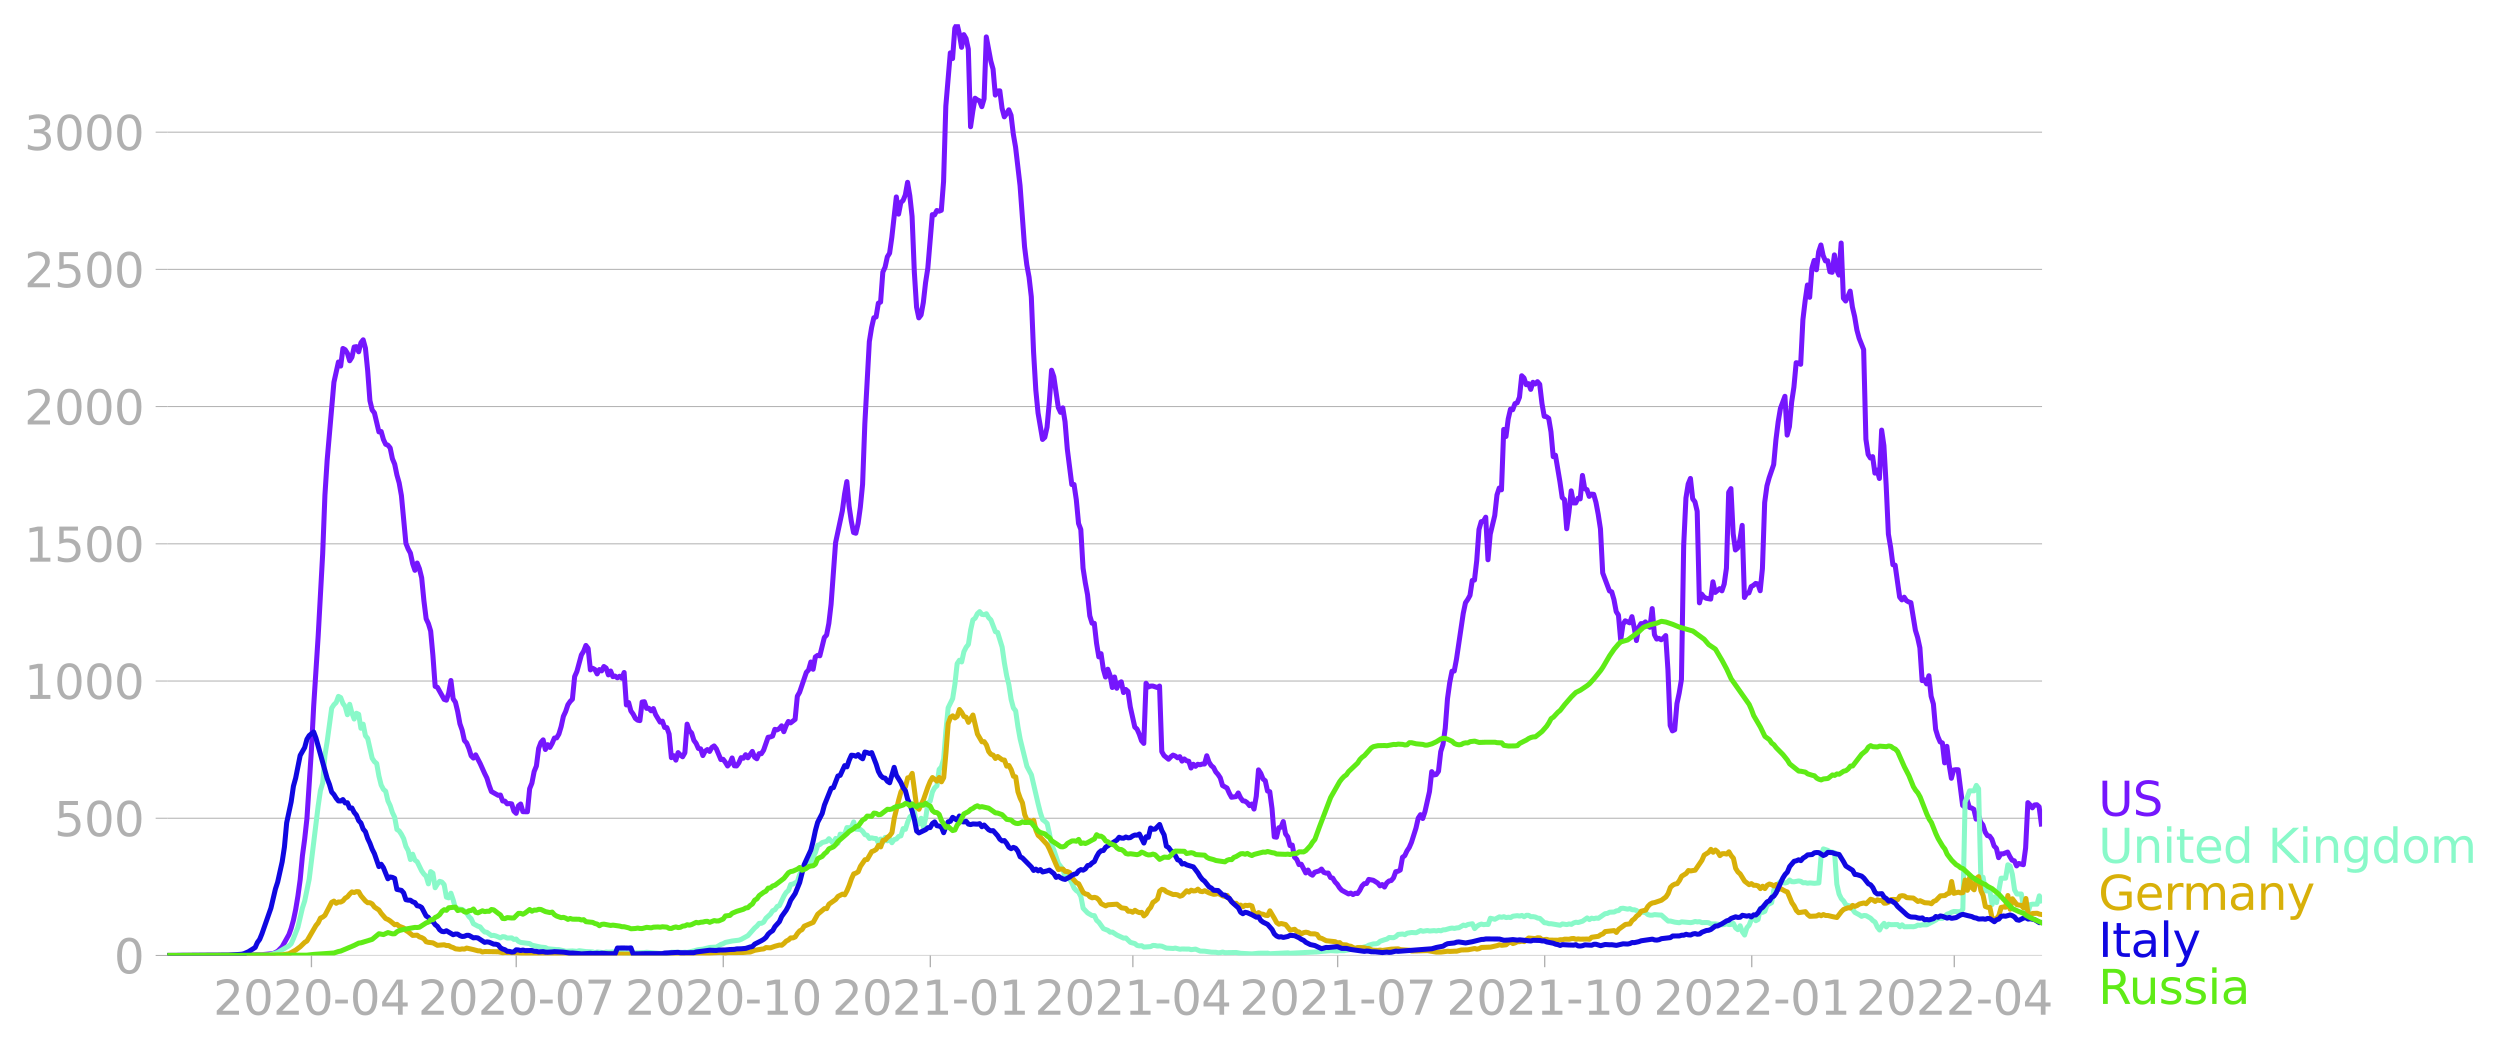<svg xmlns:xlink="http://www.w3.org/1999/xlink" width="992.186" height="416.199" viewBox="0 0 744.14 312.149" xmlns="http://www.w3.org/2000/svg"><defs><style>*{stroke-linejoin:round;stroke-linecap:butt}</style></defs><g id="figure_1"><path d="M0 312.15h744.14V0H0v312.15z" style="fill:none" id="patch_1"/><g id="axes_1"><path d="M49.83 284.4h558V7.2h-558v277.2z" style="fill:none" id="patch_2"/><g id="matplotlib.axis_1"><g id="xtick_1"><g id="line2d_1"><defs><path id="mbb9c73dad8" d="M0 0v3.5" style="stroke:#b0b0b0;stroke-width:.4"/></defs><use xlink:href="#mbb9c73dad8" x="92.702" y="284.4" style="fill:#b0b0b0;stroke:#b0b0b0;stroke-width:.4"/></g><g style="fill:#b0b0b0" transform="matrix(.14 0 0 -.14 63.454 302.038)" id="text_1"><defs><path id="DejaVuSans-32" d="M1228 531h2203V0H469v531q359 372 979 998 621 627 780 809 303 340 423 576 121 236 121 464 0 372-261 606-261 235-680 235-297 0-627-103-329-103-704-313v638q381 153 712 231 332 78 607 78 725 0 1156-363 431-362 431-968 0-288-108-546-107-257-392-607-78-91-497-524-418-433-1181-1211z" transform="scale(.016)"/><path id="DejaVuSans-30" d="M2034 4250q-487 0-733-480-245-479-245-1442 0-959 245-1439 246-480 733-480 491 0 736 480 246 480 246 1439 0 963-246 1442-245 480-736 480zm0 500q785 0 1199-621 414-620 414-1801 0-1178-414-1799Q2819-91 2034-91q-784 0-1198 620-414 621-414 1799 0 1181 414 1801 414 621 1198 621z" transform="scale(.016)"/><path id="DejaVuSans-2d" d="M313 2009h1684v-512H313v512z" transform="scale(.016)"/><path id="DejaVuSans-34" d="M2419 4116 825 1625h1594v2491zm-166 550h794V1625h666v-525h-666V0h-628v1100H313v609l1940 2957z" transform="scale(.016)"/></defs><use xlink:href="#DejaVuSans-32"/><use xlink:href="#DejaVuSans-30" x="63.623"/><use xlink:href="#DejaVuSans-32" x="127.246"/><use xlink:href="#DejaVuSans-30" x="190.869"/><use xlink:href="#DejaVuSans-2d" x="254.492"/><use xlink:href="#DejaVuSans-30" x="290.576"/><use xlink:href="#DejaVuSans-34" x="354.199"/></g></g><g id="xtick_2"><use xlink:href="#mbb9c73dad8" x="153.66" y="284.4" style="fill:#b0b0b0;stroke:#b0b0b0;stroke-width:.4" id="line2d_2"/><g style="fill:#b0b0b0" transform="matrix(.14 0 0 -.14 124.412 302.038)" id="text_2"><defs><path id="DejaVuSans-37" d="M525 4666h3000v-269L1831 0h-659l1594 4134H525v532z" transform="scale(.016)"/></defs><use xlink:href="#DejaVuSans-32"/><use xlink:href="#DejaVuSans-30" x="63.623"/><use xlink:href="#DejaVuSans-32" x="127.246"/><use xlink:href="#DejaVuSans-30" x="190.869"/><use xlink:href="#DejaVuSans-2d" x="254.492"/><use xlink:href="#DejaVuSans-30" x="290.576"/><use xlink:href="#DejaVuSans-37" x="354.199"/></g></g><g id="xtick_3"><use xlink:href="#mbb9c73dad8" x="215.287" y="284.4" style="fill:#b0b0b0;stroke:#b0b0b0;stroke-width:.4" id="line2d_3"/><g style="fill:#b0b0b0" transform="matrix(.14 0 0 -.14 186.04 302.038)" id="text_3"><defs><path id="DejaVuSans-31" d="M794 531h1031v3560L703 3866v575l1116 225h631V531h1031V0H794v531z" transform="scale(.016)"/></defs><use xlink:href="#DejaVuSans-32"/><use xlink:href="#DejaVuSans-30" x="63.623"/><use xlink:href="#DejaVuSans-32" x="127.246"/><use xlink:href="#DejaVuSans-30" x="190.869"/><use xlink:href="#DejaVuSans-2d" x="254.492"/><use xlink:href="#DejaVuSans-31" x="290.576"/><use xlink:href="#DejaVuSans-30" x="354.199"/></g></g><g id="xtick_4"><use xlink:href="#mbb9c73dad8" x="276.915" y="284.4" style="fill:#b0b0b0;stroke:#b0b0b0;stroke-width:.4" id="line2d_4"/><g style="fill:#b0b0b0" transform="matrix(.14 0 0 -.14 247.667 302.038)" id="text_4"><use xlink:href="#DejaVuSans-32"/><use xlink:href="#DejaVuSans-30" x="63.623"/><use xlink:href="#DejaVuSans-32" x="127.246"/><use xlink:href="#DejaVuSans-31" x="190.869"/><use xlink:href="#DejaVuSans-2d" x="254.492"/><use xlink:href="#DejaVuSans-30" x="290.576"/><use xlink:href="#DejaVuSans-31" x="354.199"/></g></g><g id="xtick_5"><use xlink:href="#mbb9c73dad8" x="337.203" y="284.4" style="fill:#b0b0b0;stroke:#b0b0b0;stroke-width:.4" id="line2d_5"/><g style="fill:#b0b0b0" transform="matrix(.14 0 0 -.14 307.955 302.038)" id="text_5"><use xlink:href="#DejaVuSans-32"/><use xlink:href="#DejaVuSans-30" x="63.623"/><use xlink:href="#DejaVuSans-32" x="127.246"/><use xlink:href="#DejaVuSans-31" x="190.869"/><use xlink:href="#DejaVuSans-2d" x="254.492"/><use xlink:href="#DejaVuSans-30" x="290.576"/><use xlink:href="#DejaVuSans-34" x="354.199"/></g></g><g id="xtick_6"><use xlink:href="#mbb9c73dad8" x="398.161" y="284.4" style="fill:#b0b0b0;stroke:#b0b0b0;stroke-width:.4" id="line2d_6"/><g style="fill:#b0b0b0" transform="matrix(.14 0 0 -.14 368.913 302.038)" id="text_6"><use xlink:href="#DejaVuSans-32"/><use xlink:href="#DejaVuSans-30" x="63.623"/><use xlink:href="#DejaVuSans-32" x="127.246"/><use xlink:href="#DejaVuSans-31" x="190.869"/><use xlink:href="#DejaVuSans-2d" x="254.492"/><use xlink:href="#DejaVuSans-30" x="290.576"/><use xlink:href="#DejaVuSans-37" x="354.199"/></g></g><g id="xtick_7"><use xlink:href="#mbb9c73dad8" x="459.789" y="284.4" style="fill:#b0b0b0;stroke:#b0b0b0;stroke-width:.4" id="line2d_7"/><g style="fill:#b0b0b0" transform="matrix(.14 0 0 -.14 430.541 302.038)" id="text_7"><use xlink:href="#DejaVuSans-32"/><use xlink:href="#DejaVuSans-30" x="63.623"/><use xlink:href="#DejaVuSans-32" x="127.246"/><use xlink:href="#DejaVuSans-31" x="190.869"/><use xlink:href="#DejaVuSans-2d" x="254.492"/><use xlink:href="#DejaVuSans-31" x="290.576"/><use xlink:href="#DejaVuSans-30" x="354.199"/></g></g><g id="xtick_8"><use xlink:href="#mbb9c73dad8" x="521.417" y="284.4" style="fill:#b0b0b0;stroke:#b0b0b0;stroke-width:.4" id="line2d_8"/><g style="fill:#b0b0b0" transform="matrix(.14 0 0 -.14 492.17 302.038)" id="text_8"><use xlink:href="#DejaVuSans-32"/><use xlink:href="#DejaVuSans-30" x="63.623"/><use xlink:href="#DejaVuSans-32" x="127.246"/><use xlink:href="#DejaVuSans-32" x="190.869"/><use xlink:href="#DejaVuSans-2d" x="254.492"/><use xlink:href="#DejaVuSans-30" x="290.576"/><use xlink:href="#DejaVuSans-31" x="354.199"/></g></g><g id="xtick_9"><use xlink:href="#mbb9c73dad8" x="581.705" y="284.4" style="fill:#b0b0b0;stroke:#b0b0b0;stroke-width:.4" id="line2d_9"/><g style="fill:#b0b0b0" transform="matrix(.14 0 0 -.14 552.457 302.038)" id="text_9"><use xlink:href="#DejaVuSans-32"/><use xlink:href="#DejaVuSans-30" x="63.623"/><use xlink:href="#DejaVuSans-32" x="127.246"/><use xlink:href="#DejaVuSans-32" x="190.869"/><use xlink:href="#DejaVuSans-2d" x="254.492"/><use xlink:href="#DejaVuSans-30" x="290.576"/><use xlink:href="#DejaVuSans-34" x="354.199"/></g></g></g><g id="matplotlib.axis_2"><g id="ytick_1"><path d="M49.83 284.4h558" clip-path="url(#p8c5ebda714)" style="fill:none;stroke:#b0b0b0;stroke-width:.3;stroke-linecap:square" id="line2d_10"/><g id="line2d_11"><defs><path id="md4adc2f0f1" d="M0 0h-3.5" style="stroke:#b0b0b0;stroke-width:.3"/></defs><use xlink:href="#md4adc2f0f1" x="49.83" y="284.4" style="fill:#b0b0b0;stroke:#b0b0b0;stroke-width:.3"/></g><use xlink:href="#DejaVuSans-30" style="fill:#b0b0b0" transform="matrix(.14 0 0 -.14 33.922 289.719)" id="text_10"/></g><g id="ytick_2"><path d="M49.83 243.556h558" clip-path="url(#p8c5ebda714)" style="fill:none;stroke:#b0b0b0;stroke-width:.3;stroke-linecap:square" id="line2d_12"/><use xlink:href="#md4adc2f0f1" x="49.83" y="243.556" style="fill:#b0b0b0;stroke:#b0b0b0;stroke-width:.3" id="line2d_13"/><g style="fill:#b0b0b0" transform="matrix(.14 0 0 -.14 16.108 248.875)" id="text_11"><defs><path id="DejaVuSans-35" d="M691 4666h2478v-532H1269V2991q137 47 274 70 138 23 276 23 781 0 1237-428 457-428 457-1159 0-753-469-1171Q2575-91 1722-91q-294 0-599 50Q819 9 494 109v635q281-153 581-228t634-75q541 0 856 284 316 284 316 772 0 487-316 771-315 285-856 285-253 0-505-56-251-56-513-175v2344z" transform="scale(.016)"/></defs><use xlink:href="#DejaVuSans-35"/><use xlink:href="#DejaVuSans-30" x="63.623"/><use xlink:href="#DejaVuSans-30" x="127.246"/></g></g><g id="ytick_3"><path d="M49.83 202.713h558" clip-path="url(#p8c5ebda714)" style="fill:none;stroke:#b0b0b0;stroke-width:.3;stroke-linecap:square" id="line2d_14"/><use xlink:href="#md4adc2f0f1" x="49.83" y="202.713" style="fill:#b0b0b0;stroke:#b0b0b0;stroke-width:.3" id="line2d_15"/><g style="fill:#b0b0b0" transform="matrix(.14 0 0 -.14 7.2 208.032)" id="text_12"><use xlink:href="#DejaVuSans-31"/><use xlink:href="#DejaVuSans-30" x="63.623"/><use xlink:href="#DejaVuSans-30" x="127.246"/><use xlink:href="#DejaVuSans-30" x="190.869"/></g></g><g id="ytick_4"><path d="M49.83 161.87h558" clip-path="url(#p8c5ebda714)" style="fill:none;stroke:#b0b0b0;stroke-width:.3;stroke-linecap:square" id="line2d_16"/><use xlink:href="#md4adc2f0f1" x="49.83" y="161.869" style="fill:#b0b0b0;stroke:#b0b0b0;stroke-width:.3" id="line2d_17"/><g style="fill:#b0b0b0" transform="matrix(.14 0 0 -.14 7.2 167.188)" id="text_13"><use xlink:href="#DejaVuSans-31"/><use xlink:href="#DejaVuSans-35" x="63.623"/><use xlink:href="#DejaVuSans-30" x="127.246"/><use xlink:href="#DejaVuSans-30" x="190.869"/></g></g><g id="ytick_5"><path d="M49.83 121.025h558" clip-path="url(#p8c5ebda714)" style="fill:none;stroke:#b0b0b0;stroke-width:.3;stroke-linecap:square" id="line2d_18"/><use xlink:href="#md4adc2f0f1" x="49.83" y="121.025" style="fill:#b0b0b0;stroke:#b0b0b0;stroke-width:.3" id="line2d_19"/><g style="fill:#b0b0b0" transform="matrix(.14 0 0 -.14 7.2 126.344)" id="text_14"><use xlink:href="#DejaVuSans-32"/><use xlink:href="#DejaVuSans-30" x="63.623"/><use xlink:href="#DejaVuSans-30" x="127.246"/><use xlink:href="#DejaVuSans-30" x="190.869"/></g></g><g id="ytick_6"><path d="M49.83 80.182h558" clip-path="url(#p8c5ebda714)" style="fill:none;stroke:#b0b0b0;stroke-width:.3;stroke-linecap:square" id="line2d_20"/><use xlink:href="#md4adc2f0f1" x="49.83" y="80.182" style="fill:#b0b0b0;stroke:#b0b0b0;stroke-width:.3" id="line2d_21"/><g style="fill:#b0b0b0" transform="matrix(.14 0 0 -.14 7.2 85.5)" id="text_15"><use xlink:href="#DejaVuSans-32"/><use xlink:href="#DejaVuSans-35" x="63.623"/><use xlink:href="#DejaVuSans-30" x="127.246"/><use xlink:href="#DejaVuSans-30" x="190.869"/></g></g><g id="ytick_7"><path d="M49.83 39.338h558" clip-path="url(#p8c5ebda714)" style="fill:none;stroke:#b0b0b0;stroke-width:.3;stroke-linecap:square" id="line2d_22"/><use xlink:href="#md4adc2f0f1" x="49.83" y="39.338" style="fill:#b0b0b0;stroke:#b0b0b0;stroke-width:.3" id="line2d_23"/><g style="fill:#b0b0b0" transform="matrix(.14 0 0 -.14 7.2 44.657)" id="text_16"><defs><path id="DejaVuSans-33" d="M2597 2516q453-97 707-404 255-306 255-756 0-690-475-1069Q2609-91 1734-91q-293 0-604 58T488 141v609q262-153 574-231 313-78 654-78 593 0 904 234t311 681q0 413-289 645-289 233-804 233h-544v519h569q465 0 712 186t247 536q0 359-255 551-254 193-729 193-260 0-557-57-297-56-653-174v562q360 100 674 150t592 50q719 0 1137-327 419-326 419-882 0-388-222-655t-631-370z" transform="scale(.016)"/></defs><use xlink:href="#DejaVuSans-33"/><use xlink:href="#DejaVuSans-30" x="63.623"/><use xlink:href="#DejaVuSans-30" x="127.246"/><use xlink:href="#DejaVuSans-30" x="190.869"/></g></g></g><path d="m49.83 284.4 23.445-.082 3.35-.151 1.34-.012 1.34-.117 2.009-.21 1.34-.665 1.34-1.365 2.009-3.618.67-1.867.67-2.404.67-3.186.67-4.026.67-4.854.67-7.119.669-4.983.67-6.068 1.34-20.48.67-13 1.34-20.865 1.339-24.46.67-17.47.67-10.479 2.01-23.14 1.339-6.022.67 1.202.67-5.228.67.362.67 1.073.67 2.218.67-1.062.669-3.034.67-.105.67 1.528.67-2.695.67-.864.67 2.474.67 6.698.67 8.928.669 2.777.67.875 1.34 5.648.67-.105.67 2.37.67 1.423.67.268.669.817.67 3.221.67 1.599.67 3.232.67 2.37.67 3.768 1.339 14.226.67 1.657.67 1.237.67 3.139.67 1.984.67-2.16.67 1.681.67 2.708.669 6.826.67 5.38.67 1.435.67 2.206.67 7.27.67 9.196.67.28 2.009 3.594.67.233.67-2.065.67-3.781.67 5.461.67.98.669 2.766.67 3.665.67 1.925.67 3.058.67.735.67 1.622.67 2.194.669.676.67-.956 1.34 2.567 1.34 2.987.67 1.354.67 2.194.669 1.809 2.01 1.132.67-.082.67 1.774.67.046.67.794.669-.082.67.094.67 2.17.67.642.67-2.217.67-.549.67 2.276 1.339.035.67-6.874.67-1.645.67-3.466.67-1.645.67-5.24.67-1.774.669-.758.67 2.859.67-1.424.67.805.67-1.19.67-1.587.67-.058.669-1.132.67-2.218.67-3.057.67-1.435.67-2.008.67-.98.67-.677.67-6.745.669-1.505 1.34-4.936.67-1.086.67-1.727.67.876.67 6.395.669-.479.67.362.67 1.307.67-1.284.67.385.67-1.295.67.467.67 2.019.669-1.144.67 1.669.67-.164.67.514.67-.467.67.583.67-1.692.67 9.651.669-.7.67 2.486.67.933.67 1.284.67.537.67.128.67-5.531.669-.094.67 1.984.67-.012.67.724.67-.654.67 1.798 1.34 2.228.669-.28.67 1.868.67.058.67 1.902.67 7.025.67-.583.67 1.33.669-2.24.67.735.67.501.67-1.178.67-8.53.67 1.936.67.7.67 2.171.669.91.67 1.506.67.128.67 1.996.67-1.296.67-.478.67.548.669-1.19.67-.443.67.875 1.34 3.174.67-.07.67.875.67 1.109.669-.794.67-1.587.67 2.322.67.047.67-.922.67-1.54.67.163.67-1.038.669.91 1.34-1.89.67 1.715.67.467.67-1.518.67.012.669-1.038 1.34-3.851.67-.105.67-.257.67-1.996.67.152.67-.385.669-.817.67 1.739.67-1.762.67-1.272.67.408 1.34-1.027.669-6.908.67-1.167 2.01-5.928.67-.724.67-2.357.67 2.159.669-3.664.67-.467.67.116 1.34-5.45.67-.711.67-3.466.669-5.718 1.34-18.321 2.01-9.453.67-5.018.67-3.71.669 7.281.67 4.54.67 3.337.67.21.67-2.882.67-4.855.67-6.803.67-18.041 1.339-24.46.67-4.154.67-2.93.67-.244.67-4.096.67-.339.669-8.915.67-1.46.67-3.092.67-1.073.67-4.738 1.34-12.008.67 5.111.669-3.454.67-.607.67-1.657.67-3.746.67 4.015.67 6.138.67 16.536.669 10.479.67 3.174.67-.863.67-3.711.67-5.929.67-4.306 1.34-15.917.669.07.67-1.295.67.198.67-.268.67-8.53.67-22.477 1.339-15.847.67 1.692.67-9.067.67-1.167.67 2.812.67 4.073.67-3.77.67 1.156.669 3.15.67 23.107.67-4.645.67-3.84.67.48.67.314.67 1.716.67-2.334.669-18.426 1.34 7.188.67 2.392.67 7.726.67-1.214.67-.047.669 5.193.67 2.544.67-.91.67-1.167.67 1.622.67 5.602.67 3.839 1.339 11.494 1.34 18.193.67 5.415.67 3.63.67 5.857.67 16.396.669 11.32.67 6.873 1.34 7.866.67-.63.67-3.023.67-7.457.67-9.487.669 1.902 1.34 9.195.67 1.436.67-1.33.67 4.142.67 8.11 1.339 10.562h.67l.67 4.516.67 7.083.67 1.774.67 11.518.67 4.341.669 3.57.67 6.29.67 2.183.67.047.67 5.928.67 4.05.67-.946.67 4.586.669 2.37.67-2.323.67 1.797.67 3.64.67-3.127.67 3.35.67-1.506.669-.408.67 3.186.67-.91.67.594.67 4.587 1.34 5.998.67.618.669 1.517.67 1.96.67.771.67-17.901.67 1.12.67-.268.67-.024 1.339.444.67-.432.67 19.523.67 1.156 1.34 1.097.67-.712.669-.514.67.269.67.525.67-.327.67 1.319.67-.642.67.548.669.14.67 2.008.67-1.109.67.607.67-.607.67.152.67-.222.67-.012.669-2.45.67 1.902.67 1.027.67.548.67 1.319.67.758.67 1.016.67 2.275 1.339.759.67 1.517.67 1.225 1.34-.198.67-1.074.669 1.412.67.91.67.105.67.479.67.863.67-.478.67 1.494.67-3.805.669-7.853.67 1.015.67 1.68.67.537.67 3.058.67.198.67 5.018.669 8.414.67.116.67-2.8.67-.175.67-1.68.67 3.652.67.91.67 2.58.669-.141.67 3.594.67.677.67 1.54.67-.105 1.34 2.58.669-.852.67 1.155.67.373.67-.875 1.34-.408.67-.537.67.968.669.234.67-.012.67 1.319.67.198.67 1.109.67.688.67 1.05.67.747 2.009 1.097.67-.245.67.432.67-.373.67.07.669-.922.67-1.33.67-.677.67-.059.67-1.213 1.34.256 1.339.829.67.828.67-.385.67.736.67-1.214.67-.584.67-.14.669-.793.67-1.832.67-.129.67-.373.67-3.781.67-.478.67-1.436.67-1.015.669-1.54 1.34-4.237.67-2.964.67-1.015.67 1.132.67-2.065 1.339-5.94.67-5.94.67.98.67-.128.67-.946.67-5.881.67-2.124.669-4.773.67-8.81.67-4.82.67-3.384.67-.058.67-3.536 2.009-13.607.67-3.186.67-.98.67-1.202.67-4.446.67-.129.67-5.788.669-9.265.67-2.323.67-.14.67-1.19.67 12.662.67-7.586 1.34-5.566.669-6.127.67-2.065.67.525.67-17.971.67 2.1.67-5.228.67-2.894.669.152.67-1.809.67-.245.67-1.657.67-6.395.67.654.67 2.007.67-.315.669 1.703.67-2.1.67.49.67-.677.67.794.67 5.706.67 3.804.67.117.669.502.67 3.98.67 7.41.67-.42 1.34 7.958.67 4.645.669.606.67 8.67.67-4.935.67-6.337.67 3.594.67.012.67-1.4.67.175.669-6.967.67 3.956.67.268.67 1.996.67-.665.67.07.67 2.38.669 3.536.67 4.365.67 13.105 2.01 5.356.67.28.67 2.299.669 3.57.67 1.063.67 7.433.67-4.68.67-1.061 1.34.595.669-1.832.67 3.267.67 3.84.67-3.91.67-1.132.67.047.67-.548.67 1.167.669.42.67-5.555.67 7.772.67 1.295.67-.21.67.42.67-.49.67-.747.669 10.211.67 16.536.67 1.61.67-.326.67-7.784.67-3.14.67-4.037.669-39.945.67-14.062.67-4.19.67-1.645.67 6.069.67.875.67 2.836.67 27.236.669-2.59.67.84.67.397 1.34.245.67-5.146.67 3.162 1.339-1.12.67.642.67-2.008.67-4.726.67-22.604.67-1.085.67 13.432.669 4.83.67-.583.67-2.509.67-4.224.67 21.46.67-1.225.67-.14.669-1.879.67-.373.67-.56.67.14.67 2.03.67-6.593.67-19.652.67-4.948.669-2.439 1.34-3.909.67-7.352.67-5.38.67-3.99 1.34-3.606.669 11.54.67-2.508.67-7.352.67-4.434.67-7.247.67.093.67.374.669-13.292.67-5.648.67-4.656.67 3.652.67-8.647.67-2.322.67 2.777.67-5.345.669-2.03.67 3.162.67 1.576.67-.047.67 3.28.67.163.67-5.182.669 4.365.67 1.634.67-9.523.67 16.42.67.828.67-1.342.67-1.599.67 4.738.669 2.847.67 3.991.67 2.463 1.34 3.372.67 26.665.67 4.54.669 1.05.67-.397.67 4.901.67-.91.67 2.51.67-14.401.67 4.633.67 11.681.669 14.634.67 3.932.67 5.182.67.14 1.34 9.499.67.828.67-.793.669 1.015.67.385.67.222 1.34 8.204.67 2.182.67 3.069.669 9.744.67-.245.67 1.225.67-2.415.67 6.103.67 2.287.67 7.55.67 2.194.669 1.552.67.315.67 5.917.67-4.913.67 5.473.67 4.026.67-2.45.669-.106.67.024 1.34 10.607.67.502.67-2.077.67 2.194.67.163.669.385.67 2.918.67-1.179.67 2.066.67.828.67 2.124.67 1.062.669.163.67.922.67 2.03.67.654.67 2.801.67-1.132h.67l1.339-.525.67 1.354.67 1.062.67.186.67 1.506.67-.712 1.34.362.669-4.96.67-13.513.67.688.67.852.67-.852.67-.07.67.607.669 5.146h0" clip-path="url(#p8c5ebda714)" style="fill:none;stroke:#7516fd;stroke-width:1.5;stroke-linecap:square" id="line2d_24"/><path d="m49.83 284.4 30.144-.105 2.68-.782 3.349-1.984.67-.618.67-1.529 1.34-3.396 1.34-5.73.669-2.065 1.34-6.477 2.68-21.834.669-4.55.67-2.253.67-8.215.67-4.178 1.34-9.896.67-1.027.67-.642.669-1.832.67.35.67 1.74.67.921.67 2.439.67-3.093.67 2.603.669 1.774.67-1.716.67.304.67 4.166.67-1.214.67 3.42.67.816 1.339 5.893.67 1.015.67.56.67 3.723.67 2.684.67 1.284.67.572.67 2.847.669 1.424.67 2.065.67 1.389.67 3.64.67.433.67 1.003.67 1.296.669 2.333.67 1.214.67 2.672.67-1.587.67 1.75.67.491 1.34 2.73.669.934.67.689.67 2.229.67-3.641.67.49.67 4.306.67-1.097.669-.805.67.21.67.77.67 3.723.67.21.67-1.377.67 1.96.67 2.474 1.339.315.67.07.67.455.67.63.67 1.05.67.643.669 1.482 1.34.735.67.21.67.875.67.63.67.105 1.339.969.67-.059.67.176 1.34.571.67-.373.67.082.67.361 1.339-.07.67.467.67-.117.67.677.67.327 2.679.35.67.467 1.34.292 1.34.291 1.339.129.67.361 2.68.246h.669l1.34.326.67.175 2.01-.105 1.339.129.67-.199 2.01.269 2.009.093.67.233.67-.21 2.01.21.67-.198.67.058 1.339-.07 2.01.012.67.175 1.34.047 1.339.245.67-.175 3.349-.14.67-.082 4.02.35 2.679-.023.67-.339 3.349.07.67-.07.67.059 2.01-.467 1.339-.362 1.34-.14 2.01-.502 1.339-.081.67-.024 1.34-.805.67-.222.67-.373 2.009-.42 2.01-.245.67-.245 2.009-1.109 2.01-2.275.67-.572.67-.805.67-.024.669-.35.67-1.143 1.34-1.226.67-1.027.67-.28.67-.98.67-.257 1.339-2.859.67-1.062.67-.583.67-1.774.67-.128 1.339-.747.67-2.124 1.34-2.089.67-1.015.67.07.67-.689.67-1.575.669-1.214.67-2.159.67-.245.67-.571 1.34-.362.67-.782 1.339 1.494.67-1.576.67 1.424.67-2.696.67.082.67-.105.67-1.937.669.046.67-.105.67-1.622.67 2.148 1.34.105.67.548.67.98.669.187.67.957.67-.187.67.164.67.046.67 1.342.67-1.19.669.933.67-1.435.67 1.015.67-.513.67 1.085.67-.922.67-.186.67-.759.669-.175.67-2.159.67.21.67-2.159.67-1.563.67-.502.67-.957.669 3.77.67-.21.67-1.658.67 2.719.67-2.742.67-4.551.67-.502.67-2.743.669-1.26.67-.583.67-4.89.67-.747.67-2.345.67-8.344.67-6.897 1.339-2.742.67-4.283.67-6.115.67-1.015.67.502.67-3.046.67-1.33.669-.852.67-4.295.67-2.999.67-.502.67-1.342.67-.607.67.817.67.094.669-.28.67 1.167.67.665 1.34 3.5.67.246 1.339 4.352.67 4.715.67 3.77.67 2.73.67 4.376.67 2.51.67.863.67 4.644.669 3.734 2.01 8.157 1.34 2.521 2.009 8.647.67 2.638.67 2.042.67.502.67.641.67 2.93.67 3.465.669 1.53 1.34 3.99 1.34 1.716.67 2.392.67-.525.669.957.67 1.283.67 1.54.67.724.67.455.67 1.307.67 3.466 1.339 1.412 1.34.782.67.012.67 1.412.67.572 1.34 1.89 1.339.513.67.537.67-.023 1.34.875 2.009.934.67-.059 1.34 1.307 1.34.362.67.56.669.129.67-.059.67.409 2.01-.14.67-.35.669.035.67.151.67-.035.67.082 1.34.56 2.009.117.67-.117 1.34.339.67-.082 1.34.035.669-.012.67.187 1.34-.163 1.34.583 1.34.035 2.009.292 1.34.035.67.14.67-.047.67-.163.669.186 2.01-.035 1.34-.023 1.339.245 3.35.175 2.009-.198 2.68-.024.67.176 5.358-.269.67.129 2.01-.106 6.029-.303 1.34-.14 2.679-.222 2.01.094.67-.105 1.339.011 1.34-.233 1.34-.385.67-.035 1.339-.315.67.035 1.34-.35.67-.362 1.34-.374.67-.023.669-.152.67-.606 1.34-.467.67-.175.67-.479 1.339.059.67-.339.67-.63 1.34-.128.67.198.67-.432 1.339-.221 1.34.081 1.34-.677.67.234 1.339-.222.67.152 1.34-.129.67.105.67-.163.67.117.67-.28.669-.035 1.34-.397.67-.105.67.117.67-.164.67-.046 1.339-.782.67.163.67-.35 1.34-.222.67 1.436.67-.666.669-.431.67-.234.67.164.67-.082.67.035.67-1.855 1.34.303 1.339-.724.67.14.67-.186.67.268.67-.105.67.093.669-.396 1.34-.164.67.129.67-.199.67.385.67-.42.67.012.669.408.67-.023.67.117.67.315.67.093 1.34 1.284.67.058.669.245h.67l2.68.444.67-.385 1.339.198.67-.21.67.14.67-.42.67-.222.67.105 1.339-.42 1.34-.957.67.49.67-.42.67.152.67-.175.669.058 2.01-1.377.67-.07.67-.362 1.34-.058.669-.338.67-.094.67-.618.67-.07 1.34.268.67-.163.669.338.67.012.67.233.67.56 1.34-.046.67.116.67.572.669.175.67-.011.67-.164 1.34.117.67.023 2.009 1.786.67-.012 1.34.338 1.34.176.67-.28 2.679.245.67-.117.67-.234.67.129.67-.07.669.28 1.34-.035.67.07.67.35h1.34l1.339.198.67.059.67-.059.67-.256.67.268.67-.047.67-.315.669 1.354.67.513.67-1.155.67 1.786.67.968.67-2.17.67-.759.669-1.692.67-.817.67 1.167.67-.362.67-3.326.67 1.202.67-.303.67-1.879 1.339-.677.67-3.839.67-.7.67-1.214.67-.548.67.327.67.105.669-.199.67-.688.67.49.67.035 1.34-.257.67.128.669.432.67-.046.67.175.67-.105 1.34.128 1.34-.117.669-7.923.67-2.206 1.34.443.67.409 1.34.257.669 9.405.67 2.941.67 1.354.67.7.67 1.097.67.268.67.129 1.339 1.902 1.34.712.67.455.67-.257.67.058 1.339.759.67.7.67.455.67 1.494.67.863.67-1.237.67-.746.67 1.05.669-.794.67.14 2.01-.035.67.642.67-.56.67.584 2.009-.047.67.035.67-.14.67-.35.67.058.669-.152h1.34l2.68-1.4.67-.525h1.339l1.34-1.237.67-.198.67-.386.67-.221 2.009.093.67-.793.67-31.905.67-1.482.67-1.82h1.339l.67-1.611.67.98.67 26.712.67-.35.67 4.05h1.339l.67 4.06.67-2.275.67 1.68 1.34-7.235 1.34-.012.669-3.98.67.374.67 2.45.67 4.657.67 1.202 1.34.012.67 3.98.669.524.67.875.67-2.217.67-.14h1.34l.67-2.474.669 1.412h0" clip-path="url(#p8c5ebda714)" style="fill:none;stroke:#89f9c9;stroke-width:1.5;stroke-linecap:square" id="line2d_25"/><path d="m49.83 284.4 30.814-.093 1.34-.024 2.01-.058 2.009-.327 2.01-1.097 1.34-.992 1.339-1.307.67-.408 2.68-4.61.67-.805.669-1.4.67-.304.67-.525 2.01-3.874.67-.35.67.642.669-.397.67.035.67-.362.67-.805.67-.385.67-.829.67-.641.669.186.67-.28.67.047.67 1.167 1.34 1.575.67.514h.67l.669.361.67.922 1.34.887.67.992 1.34 1.552.67.28.669.432 1.34 1.12.67-.105.67.56 1.34.514.669.747.67.397 1.34 1.073 1.34-.07.67.514.67.21.669.373.67.864.67.175 1.34.151 1.34.736 2.009-.164.67.234.67-.012.67.397.67.21.67.373 1.339.152.67-.128.67.058.67-.304 2.009.456 1.34.361.67.024.67.326.67-.14 4.019.07 1.34.28.67-.058 1.339.012 2.01.046 4.689.234h1.34l2.679.082 1.34.163 4.689.082 2.01-.129 4.688.129 2.01-.199 2.01-.081.67-.094 2.679.222.67-.07 1.34.082 8.038.081.67.07 3.35-.163 6.698.14 6.698-.198 1.34-.28 3.35-.164 1.34.163.67-.116h2.009l2.68-.024 1.339-.116.67-.012 1.34-.513 2.01-.35.669-.07.67-.397 1.34.081 1.34-.478 1.34-.362.669.059.67-.537.67-.689.67-.326.67-.63h.67l.67-.292.669-1.039.67-.77.67-.339.67-1.038 2.68-1.144 1.339-2.415 2.01-1.68.67.01.67-1.318 2.009-1.424.67-.886 1.34-.689.67.21.67-1.225.669-1.61.67-1.938.67-1.458.67-.234.67-.408.67-1.622 1.34-1.95.669-.07 1.34-2.345.67-.257.67-.408.67-1.202.67.455.669-1.937.67-.152.67-.77.67-.478.67-.899.67-4.224 1.34-5.52.669-2.404.67-1.027.67-.443.67-2.696.67-.117.67-1.213 1.339 10.07.67.619 1.34-2.836 1.34-3.839.67-1.645.67-1.12 1.339 1.05.67-1.074.67 1.284.67-1.237.67-7.41.67-8.718.669-1.785.67-.479.67.619.67-.479.67-2.03.67.875.67 1.202.67.233.669 1.506 1.34-2.17 1.34 5.659 1.34 2.299.67-.035.669 1.004.67 1.937.67.84.67.233.67.992.67-.583 1.339.98.67.082.67 1.808.67-.186.67 1.225.67 1.96.67.199.67 4.434.669 1.89.67 1.401.67 3.49.67 1.61.67.152.67.49.67-.549.669 2.953.67 1.54.67.56 2.01 2.194.67 1.319 2.009 4.68.67 1.411.67-.14.67.024.67.665.67.046.669.304.67 1.517 1.34 1.517.67.303 1.34 2.58.67.443.669.14.67.712.67.303.67-.152.67.199.67.595.67 1.097 1.339.677.67-.339 2.68-.175 1.339 1.085 1.34.187.67.817.67-.012.67.315.67-.571.67.431.669.257.67-.082.67 1.05.67-.571.67-1.225.67-.747.67-1.47.669-.42.67-.573.67-2.38.67-.514.67.152.67.572 2.009.828.67-.035.67.129.67.397.67-.21 1.34-1.4.669.373.67-.549.67.222.67-.059.67-.478.67.63.67.117.67-.28 1.339.653 1.34.42.67-.07.67-.198 1.34.724.669.198.67-.327.67 1.097 1.34 1.365.67-.116.67.723.669-.186.67.478.67-.42.67.082.67-.129.67.245.67 2.194.67.164.669-.374.67.397.67.082.67.303.67.082.67-1.4 1.339 2.263.67 1.237.67.479.67-.21 1.34.315 1.34 1.68 1.339-.268.67.653.67.14.67.549.67-.35.67-.129.669.129.67.35 1.34.023.67.187.67 1.003.67.14 1.339.7 2.68.292.67.35.67-.081.67.607 1.339.093.67.303.67.094.67.373.67.233.67-.221 2.009.058.67.233.67-.011.67.362.67.151 1.339.047.67-.093.67.105 2.68-.385 2.009-.094.67.245 2.68.187.669.222 2.01-.035 2.68-.082 2.679.443 1.34-.011 2.009-.257.67.07 1.34-.07h.67l1.34-.362 2.009-.058 2.01-.385.67.187.669-.14.67-.362 2.68-.094 2.009-.455.67-.245.67.152 1.34-.152.67-.56.67-.21.669.408.67-.21.67-.35.67-.011.67-.152.67.14 1.34-1.074 1.339.129.67.035.67-.234.67.047.67.56 1.34-.14.669.222 2.68.047.67-.152.67.011.669-.175 1.34.024.67-.187.67-.047.67.245.67-.116.67.081 2.009-.035.67.059.67-.595 2.009-.28.67-.467.67-.257.67-.688 2.68-.292.669.548.67-.933 2.01-1.447 1.34-.164.669-1.027.67-.49.67-.817.67-.431.67-1.004 1.34-.327.67-1.12.669-.677.67-.338.67-.117 2.01-.688 1.34-.992.669-1.016.67-1.82.67-.642.67-.338.67-.129.67-.922.67-1.295 1.339-.817.67-.875.67.117 1.34-.222 2.009-2.94.67-1.541 1.34-.852.67-.864.67.864.67-.665.669.548.67 1.12.67-.56.67-.035.67.129.67-.665.67 1.131.67.782.669 3 .67 1.073.67.584 1.34 2.17 1.34 1.039.669-.315.67.49.67.011.67.187.67.794.67-.7.67.688.67-.98.669-.362.67.187.67.396.67-.443.67 1.482.67-.257 1.34.735.669.257 1.34 3.198.67.957.67 1.353.67.654 2.009-.304.67.852.67.537 2.01-.093.67-.385.669.303.67-.35.67.28h.67l1.34.327 1.339.268 1.34-1.75.67-.654 1.34-.502.67.082.67-.77.669.292.67-.269.67-.443 1.34-.315.67.233 1.339-1.342.67.21.67.444.67-.467.67.187.67-.024.67.829.67-.024.669-.28.67-.758.67-.059 1.34.07.67-1.038.67-.152.67.094.669.49 2.01.14 1.34 1.003.67-.221 1.339.595 1.34.081.67.222.67-.7.67-.257 1.339-1.388 1.34-.082.67-.502.67-.222.67-3.454.67 3.513 1.339-.35.67.233.67-.105.67-3.734.67 3.057.67-3.758.67 2.988.669.607.67-3.373.67-.525.67 4.178.67 1.423.67 3.268.67.268.669.024.67 3.29.67.152.67-.163.67-.899.67-2.392.67-.128.67.058.669-3.466.67 4.061.67-3.092 1.34 1.75 1.34.234.67.746.669-2.812.67 4.738h.67l.67-.292 1.34-.058.67.257.669.116h0" clip-path="url(#p8c5ebda714)" style="fill:none;stroke:#d8b009;stroke-width:1.5;stroke-linecap:square" id="line2d_26"/><path d="m49.83 284.4 18.086-.082 4.02-.28.67-.163 1.34-.584 2.009-1.272.67-1.493.67-.922.67-1.646 2.679-7.655 1.34-5.683.67-2.066 1.34-6.033.67-4.4.669-7.211 1.34-6.243.67-4.645.67-2.427 1.34-6.733 1.339-2.346.67-2.462.67-1.097 1.34-1.074.67 1.786 3.349 12.054.67 1.75.67 2.288.67.724.67 1.097.669.816.67.024.67-.42.67.992.67-.059.67 1.599.67-.023.669 1.307.67.793.67 1.646.67.711.67 1.81.67.781.67 2.019.67 1.412.669 1.774.67 1.33 1.34 3.851.67-.689.67 1.004 1.34 3.314.669-.537.67.129.67.303.67 3.268 1.34.291.67.747.669 2.03.67.14.67.013.67.478.67.233.67.934.67.117.67.396 1.339 2.544.67.397.67 1.109.67.081.67.98.67.514.669 1.004.67.502.67.093.67-.292 2.01 1.179.67-.21.669.023.67.455.67.257.67-.058.67-.28h.67l1.339.746.67-.07.67.105 2.01 1.307.67-.151.67.105 1.339.571.67.035.67.187.67.864.67.373.67.199.67.478.669.023.67.199.67-.059.67-.606.67.046.67.175.67-.151.669.175 2.01-.035.67.21.67.035.67.163 1.339-.082.67.152.67.023 1.34-.081.67-.082 1.339.07 1.34.07 2.01.292.67-.024 2.009.176.67.081 2.68-.163.669.07 1.34-.082.67.07.67-.093 2.01.152h2.009l.67-1.693 2.01-.011 1.339.035.67-.07.67 1.809 3.349-.082 5.359-.012.67-.175 4.019-.21.67.117 4.02-.024.669-.21 4.02-.513 1.339.058.67.012.67-.117 2.01-.035 1.339-.128 1.34-.047.67-.14 1.34-.035 1.34-.117 1.339-.42.67-.14.67-.712 2.01-1.026.669-.397.67-.56.67-.98.67-.62.67-.42.67-1.213 1.34-1.482.669-1.54 1.34-1.856.67-1.26.67-1.704 1.34-2.007 1.339-3.256 1.34-5.344 2.01-4.365.67-2.649.669-3.162.67-2.428 1.34-2.602.67-2.509 2.009-5.006.67-.199 1.34-3.465.67-.187 1.34-2.894.67.361.669-1.972.67-1.493.67.07.67.245.67-.49.67.793.67.444.67-1.996.669.152.67.28.67-.269 1.34 3.443.67 2.159.67 1.237.669.618.67.152.67.934.67.431 1.34-4.586.67 2.38 1.339 2.136.67 1.54.67.888.67 2.544.67 1.482.67 2.077.67 2.509.669 3.407.67.549 2.01-.969.67-.583.67-.035.67-1.202.669-.49.67 1.132.67.116.67.315.67 1.646.67-1.844.67-1.389.669-.163.67-1.167 1.34.864.67-1.26.67 1.668.67.093.67-.186.669.828.67.152.67-.199 1.34.07.67-.151.67.91.67-.502 1.339 1.389.67.338.67-.058 1.34 1.505.67 1.062.669.49.67-.105.67.829.67 1.167.67.42.67-.385.67.257.67.898.669 1.634.67.35 2.68 2.719.67 1.004.669-.385.67.513.67-.373.67.7 1.34-.315.67-.234 1.339 1.05.67 1.11.67-.34.67.467.67.327.67.152 1.339-.7.67-.514.67-.315.67-.175.67-.84.67-.385.67.175.67-.397.669-.968.67-.117.67-.665.67-.42.67-1.47.67-1.156.67-.584.67-.07.669-.98 3.35-2.135.67-.829.669.245.67.035.67-.362.67.257.67-.082.67-.478.67-.28.67.047.669-.339 1.34 2.673.67-1.868.67.164.67-2.766.67.374.669-.059 1.34-1.365.67 1.844.67 1.248.67 3.373.67.397.67.933.669.49.67 1.004.67 1.225.67.234.67 1.015.67-.14.67.397 2.009.606 1.34 1.762.67 1.12.67.853.67.525 1.339 1.692.67.35.67.653 1.34.082 1.34 1.307.669.058.67.666.67.291.67 1.027 1.34 1.214.67.583.669 1.32.67.43.67-.42.67.13 1.34.594 1.34.735.669-.081.67 1.073.67.49 1.34.654 1.34 1.54.669 1.307.67.619.67.303.67-.081.67.198 1.34-.28.67-.339 1.339.106 1.34.63.67.455.67.292.67.595 1.339.677 1.34.28 1.34.63.67.315 1.339-.385.67.035 2.68-.269 1.34.537 1.339-.012 1.34.327 4.019.56.67-.105.67.047.67.163 1.34.035 2.009.21 1.34-.14.67.094.67-.047 1.339-.338.67.07 10.048-.77 1.34-.386 2.01-.385.669-.443.67-.292 2.01-.222.67-.233.67-.07 2.009.303 2.01-.373 2.679-.665.67-.024.67-.14 4.019.035 1.34.362 1.34-.058 1.339-.14 1.34.163.67-.093 3.349.35.67-.21 2.01.058.67.14h.67l.67.292 2.009.397.67.28.67.117.67.256.67-.245 2.009.117 1.34.035.67-.14.67.373.67.035.669-.116.67-.245 2.01.128.67-.292h.67l1.339.42 1.34-.361 1.34.093.67-.023 1.339.198 2.01-.467 1.34.07.67-.14.669-.315.67.035 1.34-.292.67-.256 3.349-.49.67.233.67.047.67-.117.67-.304 2.679-.315.67-.478 2.01-.023.67-.21.669-.012.67-.269.67.175.67.047.67-.315.67-.117.67.199.67-.082.669-.513 1.34-.514.67-.07.67-.245 1.34-1.015.669-.024 1.34-.676 1.34-.84.67-.199.67-.525 1.339-.49.67.186.67-.058.67-.572 1.34.257.67-.163.669.385.67-.607.67.023.67-.665.67-1.108.67-.49 1.34-1.646.669-.28.67-1.015.67-.409.67-.957 1.34-2.975.67-1.447.67-1.062.669-.7.67-1.634 1.34-1.587.67-.152.67-.292.67.245.669-.758.67-.397.67-.549 1.34-.105.67-.513.67-.093.67.035 1.339.851.67-.291.67-.642 1.34.093.67.269 1.339.268 1.34 2.194.67 1.237 2.01 1.284.669 1.237.67.058 1.34.432.67.583 1.34 1.704.669.303.67.829.67 1.412.67.49 1.34-.105.67 1.039.67.443.669.747.67-.198 1.34.886.67.899 2.01 1.82.669.63.67.467.67.222 1.34.058.67.222.67.094.669-.105.67.56.67-.082.67.117 1.34-.385.67-.63.67.221.669-.385.67.128 1.34.514.67-.199.67.269 1.339-.222 1.34-.77.67-.198 1.34.35 1.34.315.669.326.67.117.67.292 1.34-.058.67.128.67-.245.669.058 1.34.91.67-.583.67-.198.67-.806.67-.116.67.07 1.339-.385.67.221.67.409.67.805.67.152 1.34-.665.669-.082.67.397.67-.082 1.34.292 1.34.852.669-.059h0" clip-path="url(#p8c5ebda714)" style="fill:none;stroke:#1007e1;stroke-width:1.5;stroke-linecap:square" id="line2d_27"/><path d="m49.83 284.4 41.532-.093 2.01-.222 6.028-.42 1.34-.444.67-.128 4.019-1.692 1.34-.677.67-.093 3.349-1.027 2.01-1.669 1.34.245 1.34-.595 1.339.373.67-.023.67-.595.67-.35 1.34-.35 3.348-.595.67.035.67-.094 2.01-1.283.67-.234.67-.688.67-.012.67-.689.67-.303.669-.548.67-.957.67-.49.67.175.67-.747 2.01-.21.669 1.027.67-.187.67.047.67.513.67.128.67-.455.67-.046.669-.455.67.968.67.175 1.34-.618.67.256.67-.116.67.023.669-.548.67.116 1.34 1.027.67.467.67 1.062.67.058.67-.315 1.339.117.67-.012 1.34-1.365h.67l.67.245.669-.374 1.34-1.015.67.502.67-.338.67.023.67-.245.67.047 1.339.63 1.34.291.67-.14.67.77.67.409 1.339.478.67-.105.67.234.67.385.67-.28.67.21 2.009.023.67.222.67-.093.67.595 2.009.21.67.338.67.164.67.49.67-.397.67-.07 2.009.385.67-.093 2.01.28.67.187.67.011 1.339.327.67.28 1.34-.082.67-.128.67.128.67.012 1.339-.362 1.34.164.67-.21 1.34-.059.67.07.669-.128 1.34.105.67.385.67.012.67-.304.67-.151.669.198.67-.093.67-.35.67-.07.67-.339.67.128.67-.186 1.339-.642.67.14.67-.175.67-.059.67-.175.67-.046.67.303 1.339-.525.67.128.67-.023 1.34-.56.67-.922 1.339-.152.67-.642 1.34-.571 2.01-.619.67-.385.669-.093.67-.654.67-.455.67-1.132.67-.373.67-.969 1.339-.992.67-.326.67-.91.67-.06.67-.594.67-.199 2.679-2.053 1.34-1.67.67-.361.67-.128 1.339-.595.67-.49.67.816.67-.21.67-.362.67-.501.67-.187.67-.07.669-.49.67-1.634 1.34-.653.67-.782.67-.525.67-.957 1.339-.584.67-.63.67-.957 2.68-2.322.669-.677 1.34-.829.67-.641.67-.117 1.34-1.844.67-.327.669-.816 1.34.081.67-.968.67.081.67.397.67-.07 2.009-1.552.67.058.67-.14.67-.443.67-.292.67-.012 1.339-.443.67-.455.67.152.67.56.67-.584.67.595.669.234.67-.502 1.34.058.67-.571.67.525.67.28.67 1.365.669.537.67.07.67.525.67 1.797 1.34 2.054.67-.222 1.339 1.19.67-.186.67-1.447.67-.724 1.34-2.602 1.339-.688.67-.63.67-.316.67-.502.67-.28.67.386.67-.129 2.009.455 1.34.922.67.479.67.058 1.339.478 1.34 1.39 1.34.21.67.618.67.338.67.082.669-.129.67-.396.67.221 1.34-.046.67.151 2.009 2.451.67.408 1.34.42.67.654.67.443.67.946 1.339.863 1.34.91.67.047.67-.257.67-.758 1.339-.747.67-.023.67.105.67-.537.67 1.202.67-.175.67.187.669-.28 1.34-.747.67-.339.67-1.248.67.443h.67l.67.455.669.957.67.257.67.525 1.34.525.67.759.67.443.669.047.67.42.67.758.67.175.67-.105 2.01.28.669-.221.67-.537.67.257.67.385.67.198.67-.047.67-.21.669.199 1.34 1.377 1.34-.677 1.34.082.67-.584.669-.805.67-.49 2.68.07.67.665 1.339-.257.67.14.67.42 2.68.187.669.642.67.327 1.34.35.67.268 2.679.397.67-.478.67-.21.67.034.67-.676.67-.245 1.339-.817.67-.059.67.187.67-.245.67.385.67.245.67-.338 2.679-.689.67.047.67-.222 1.34.35.669.094.67.303 2.68.105.67-.07.67.128.669-.233 1.34-.105.67-.478 1.34.035.67-.397 1.339-1.459.67-1.074.67-.793 1.34-3.688 3.349-8.799 2.68-4.702.67-.876.669-.688.67-.479.67-.968 2.68-2.544.669-1.039.67-.677.67-.478 2.01-2.252.67-.42 1.339-.292 2.01-.047.67.059 2.009-.386.67.047.67-.14 1.34.082.67.175.67-.059.67-.618h.669l1.34.327 2.01.186.67.222.67-.023 1.339-.374 1.34-.63 1.34-.84.67-.187.669.059.67.233 1.34.619.67.63.67.28.67.128.67-.082.669-.361.67-.152.67.023.67-.373 1.34-.152 1.339.397 2.01-.07h2.68l.669.14 1.34.047.67.747 1.34.198 2.009-.035.67-.082.67-.642 1.34-.688.67-.327.67-.455.669-.303.67-.175.67-.035 1.34-1.062.67-.549 1.34-1.54.669-1.015.67-1.25.67-.43 1.34-1.46.67-.536 1.339-1.728 2.01-2.322 1.34-1.318 1.34-.666 2.009-1.353.67-.537 1.34-1.482 2.009-2.474.67-.992 2.01-3.43 1.34-1.938 1.339-1.575.67-.596 2.01-.571 2.679-1.973.67-.513 1.34-1.26 2.009-.782 2.01-.479 1.34-.548 1.34.222 2.009.676 2.01.84 4.018 1.168 3.35 2.439 1.34 1.575 2.01 1.365 2.009 3.408 1.34 2.509 1.34 2.917 5.358 7.62.67 1.518.67 1.797 2.01 3.442 1.34 2.766 1.339.98.67 1.004.67.49.67.875 2.01 2.042 1.339 1.669.67 1.109 2.68 2.147.67.058 1.339.257.67.513 1.34.42.67.152.67.689.67.35.669.198.67-.292 1.34-.14 1.34-1.05.67.14.669-.443.67.081 1.34-.898.67-.152.67-.513.67-.84.67-.059 2.679-3.49 1.34-1.084.67-1.05.669-.41.67.304 1.34.082.67-.245 2.01.163.669-.21.67.117.67.513.67.315.67.747 2.01 4.54 1.339 2.59 1.34 3.303.67 1.074.67.805.67 1.202 2.009 5.146.67 1.424.67 1.003 1.34 3.361.67 1.436 1.339 2.252.67.863.67 1.54 1.34 1.775 1.339 1.33.67.373.67.572.67.21 2.68 2.486 1.339.91 1.34.724.67.385.67.245.67.536 1.339.7 2.01 1.67 2.679 2.893 1.34 1.354 2.01.934 1.34.49.669.583 1.34.712 2.01.887 1.339.642h0" clip-path="url(#p8c5ebda714)" style="fill:none;stroke:#5feb16;stroke-width:1.5;stroke-linecap:square" id="line2d_28"/><g style="fill:#7516fd" transform="matrix(.14 0 0 -.14 624.57 242.831)" id="text_17"><defs><path id="DejaVuSans-55" d="M556 4666h635V1831q0-750 271-1080 272-329 882-329 606 0 878 329 272 330 272 1080v2835h634V1753q0-912-452-1378Q3225-91 2344-91q-885 0-1337 466-451 466-451 1378v2913z" transform="scale(.016)"/><path id="DejaVuSans-53" d="M3425 4513v-616q-359 172-678 256-319 85-616 85-515 0-795-200t-280-569q0-310 186-468 186-157 705-254l381-78q706-135 1042-474t336-907q0-679-455-1029Q2797-91 1919-91q-331 0-705 75-373 75-773 222v650q384-215 753-325 369-109 725-109 540 0 834 212 294 213 294 607 0 343-211 537t-692 291l-385 75q-706 140-1022 440-315 300-315 835 0 619 436 975t1201 356q329 0 669-60 341-59 697-177z" transform="scale(.016)"/></defs><use xlink:href="#DejaVuSans-55"/><use xlink:href="#DejaVuSans-53" x="73.193"/></g><g style="fill:#89f9c9" transform="matrix(.14 0 0 -.14 624.57 256.831)" id="text_18"><defs><path id="DejaVuSans-6e" d="M3513 2113V0h-575v2094q0 497-194 743-194 247-581 247-466 0-735-297-269-296-269-809V0H581v3500h578v-544q207 316 486 472 280 156 646 156 603 0 912-373 310-373 310-1098z" transform="scale(.016)"/><path id="DejaVuSans-69" d="M603 3500h575V0H603v3500zm0 1363h575v-729H603v729z" transform="scale(.016)"/><path id="DejaVuSans-74" d="M1172 4494v-994h1184v-447H1172V1153q0-428 117-550t477-122h590V0h-590q-666 0-919 248-253 249-253 905v1900H172v447h422v994h578z" transform="scale(.016)"/><path id="DejaVuSans-65" d="M3597 1894v-281H953q38-594 358-905t892-311q331 0 642 81t618 244V178Q3153 47 2828-22t-659-69q-838 0-1327 487-489 488-489 1320 0 859 464 1363 464 505 1252 505 706 0 1117-455 411-454 411-1235zm-575 169q-6 471-264 752-258 282-683 282-481 0-770-272t-333-766l2050 4z" transform="scale(.016)"/><path id="DejaVuSans-64" d="M2906 2969v1894h575V0h-575v525q-181-312-458-464-276-152-664-152-634 0-1033 506-398 507-398 1332t398 1331q399 506 1033 506 388 0 664-152 277-151 458-463zM947 1747q0-634 261-995t717-361q456 0 718 361 263 361 263 995t-263 995q-262 361-718 361t-717-361q-261-361-261-995z" transform="scale(.016)"/><path id="DejaVuSans-4b" d="M628 4666h631V2694l2094 1972h813L1850 2491 4331 0h-831L1259 2247V0H628v4666z" transform="scale(.016)"/><path id="DejaVuSans-67" d="M2906 1791q0 625-258 968-257 344-723 344-462 0-720-344-258-343-258-968 0-622 258-966t720-344q466 0 723 344 258 344 258 966zm575-1357q0-893-397-1329-396-436-1215-436-303 0-572 45t-522 139v559q253-137 500-202 247-66 503-66 566 0 847 295t281 892v285q-178-310-456-463T1784 0Q1141 0 747 490 353 981 353 1791q0 812 394 1302 394 491 1037 491 388 0 666-153t456-462v531h575V434z" transform="scale(.016)"/><path id="DejaVuSans-6f" d="M1959 3097q-462 0-731-361t-269-989q0-628 267-989 268-361 733-361 460 0 728 362 269 363 269 988 0 622-269 986-268 364-728 364zm0 487q750 0 1178-488 429-487 429-1349 0-859-429-1349Q2709-91 1959-91q-753 0-1180 489-426 490-426 1349 0 862 426 1349 427 488 1180 488z" transform="scale(.016)"/><path id="DejaVuSans-6d" d="M3328 2828q216 388 516 572t706 184q547 0 844-383 297-382 297-1088V0h-578v2094q0 503-179 746-178 244-543 244-447 0-707-297-259-296-259-809V0h-578v2094q0 506-178 748t-550 242q-441 0-701-298-259-298-259-808V0H581v3500h578v-544q197 322 472 475t653 153q382 0 649-194 267-193 395-562z" transform="scale(.016)"/></defs><use xlink:href="#DejaVuSans-55"/><use xlink:href="#DejaVuSans-6e" x="73.193"/><use xlink:href="#DejaVuSans-69" x="136.572"/><use xlink:href="#DejaVuSans-74" x="164.355"/><use xlink:href="#DejaVuSans-65" x="203.564"/><use xlink:href="#DejaVuSans-64" x="265.088"/><use xlink:href="#DejaVuSans-20" x="328.564"/><use xlink:href="#DejaVuSans-4b" x="360.352"/><use xlink:href="#DejaVuSans-69" x="425.928"/><use xlink:href="#DejaVuSans-6e" x="453.711"/><use xlink:href="#DejaVuSans-67" x="517.09"/><use xlink:href="#DejaVuSans-64" x="580.566"/><use xlink:href="#DejaVuSans-6f" x="644.043"/><use xlink:href="#DejaVuSans-6d" x="705.225"/></g><g style="fill:#d8b009" transform="matrix(.14 0 0 -.14 624.57 270.831)" id="text_19"><defs><path id="DejaVuSans-47" d="M3809 666v1253H2778v519h1656V434q-365-259-806-392-440-133-940-133-1094 0-1712 639-617 640-617 1780 0 1144 617 1783 618 639 1712 639 456 0 867-113 411-112 758-331v-672q-350 297-744 447t-828 150q-857 0-1287-478-429-478-429-1425 0-944 429-1422 430-478 1287-478 334 0 596 58 263 58 472 180z" transform="scale(.016)"/><path id="DejaVuSans-72" d="M2631 2963q-97 56-211 82-114 27-251 27-488 0-749-317t-261-911V0H581v3500h578v-544q182 319 472 473 291 155 707 155 59 0 131-8 72-7 159-23l3-590z" transform="scale(.016)"/><path id="DejaVuSans-61" d="M2194 1759q-697 0-966-159t-269-544q0-306 202-486 202-179 548-179 479 0 768 339t289 901v128h-572zm1147 238V0h-575v531q-197-318-491-470T1556-91q-537 0-855 302-317 302-317 808 0 590 395 890 396 300 1180 300h807v57q0 397-261 614t-733 217q-300 0-585-72-284-72-546-216v532q315 122 612 182 297 61 578 61 760 0 1135-394 375-393 375-1193z" transform="scale(.016)"/><path id="DejaVuSans-79" d="M2059-325q-243-625-475-815-231-191-618-191H506v481h338q237 0 368 113 132 112 291 531l103 262L191 3500h609L1894 763l1094 2737h609L2059-325z" transform="scale(.016)"/></defs><use xlink:href="#DejaVuSans-47"/><use xlink:href="#DejaVuSans-65" x="77.49"/><use xlink:href="#DejaVuSans-72" x="139.014"/><use xlink:href="#DejaVuSans-6d" x="178.377"/><use xlink:href="#DejaVuSans-61" x="275.789"/><use xlink:href="#DejaVuSans-6e" x="337.068"/><use xlink:href="#DejaVuSans-79" x="400.447"/></g><g style="fill:#1007e1" transform="matrix(.14 0 0 -.14 624.57 284.831)" id="text_20"><defs><path id="DejaVuSans-49" d="M628 4666h631V0H628v4666z" transform="scale(.016)"/><path id="DejaVuSans-6c" d="M603 4863h575V0H603v4863z" transform="scale(.016)"/></defs><use xlink:href="#DejaVuSans-49"/><use xlink:href="#DejaVuSans-74" x="29.492"/><use xlink:href="#DejaVuSans-61" x="68.701"/><use xlink:href="#DejaVuSans-6c" x="129.98"/><use xlink:href="#DejaVuSans-79" x="157.764"/></g><g style="fill:#5feb16" transform="matrix(.14 0 0 -.14 624.57 298.831)" id="text_21"><defs><path id="DejaVuSans-52" d="M2841 2188q203-69 395-294t386-619L4263 0h-679l-596 1197q-232 469-449 622t-592 153h-688V0H628v4666h1425q800 0 1194-335 394-334 394-1009 0-441-205-732-205-290-595-402zM1259 4147V2491h794q456 0 689 211t233 620q0 409-233 617t-689 208h-794z" transform="scale(.016)"/><path id="DejaVuSans-75" d="M544 1381v2119h575V1403q0-497 193-746 194-248 582-248 465 0 735 297 271 297 271 810v1984h575V0h-575v538q-209-319-486-474-276-155-642-155-603 0-916 375-312 375-312 1097zm1447 2203z" transform="scale(.016)"/><path id="DejaVuSans-73" d="M2834 3397v-544q-243 125-506 187-262 63-544 63-428 0-642-131t-214-394q0-200 153-314t616-217l197-44q612-131 870-370t258-667q0-488-386-773Q2250-91 1575-91q-281 0-586 55T347 128v594q319-166 628-249 309-82 613-82 406 0 624 139 219 139 219 392 0 234-158 359-157 125-692 241l-200 47q-534 112-772 345-237 233-237 639 0 494 350 762 350 269 994 269 318 0 599-47 282-46 519-140z" transform="scale(.016)"/></defs><use xlink:href="#DejaVuSans-52"/><use xlink:href="#DejaVuSans-75" x="64.982"/><use xlink:href="#DejaVuSans-73" x="128.361"/><use xlink:href="#DejaVuSans-73" x="180.461"/><use xlink:href="#DejaVuSans-69" x="232.561"/><use xlink:href="#DejaVuSans-61" x="260.344"/></g></g></g><defs><clipPath id="p8c5ebda714"><path d="M49.83 7.2h558v277.2h-558z"/></clipPath></defs></svg>
